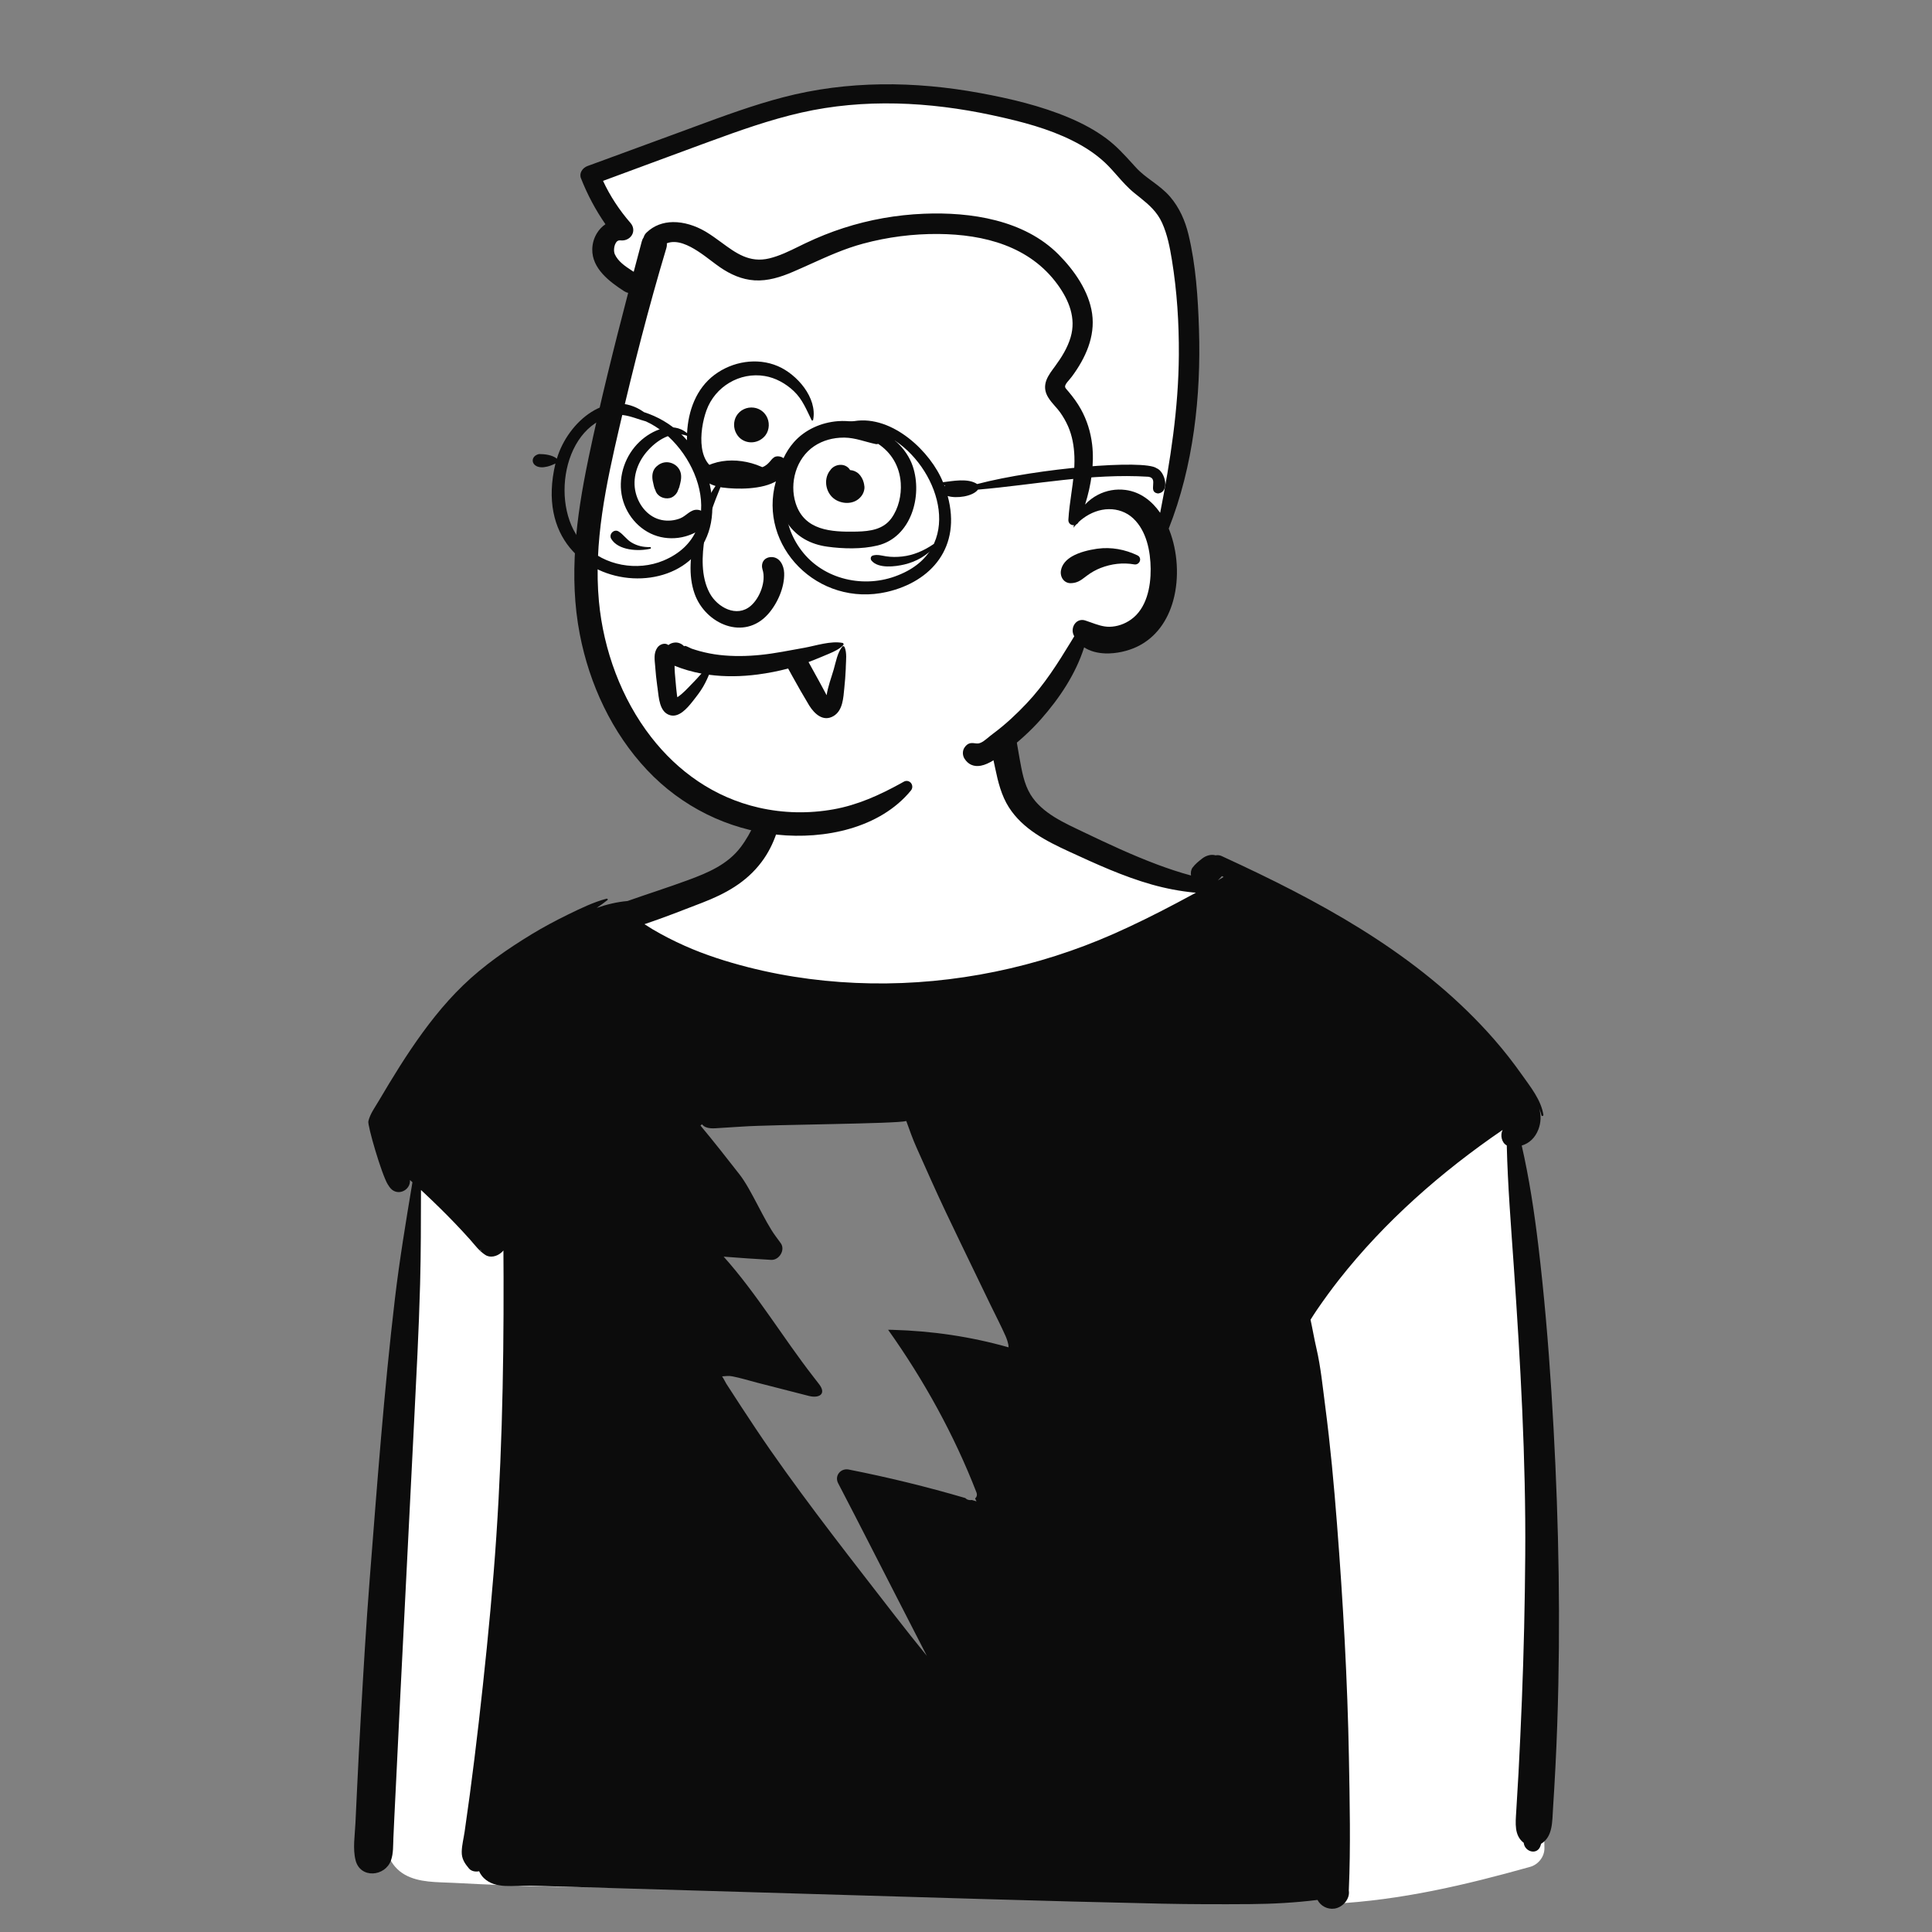 <svg width="100" height="100" viewBox="0 0 100 100" fill="none" xmlns="http://www.w3.org/2000/svg">
<rect x="0" y="0" width="100" height="100" fill="#808080" stroke="none"/>
<path fill-rule="evenodd" clip-rule="evenodd" d="M49.96 34.144C48.833 33.832 47.538 33.868 46.381 33.948C45.207 34.029 43.947 34.168 42.845 34.607C41.887 34.988 41.08 35.629 40.587 36.548C40.183 37.303 39.993 38.132 39.874 38.973C39.825 39.317 39.785 39.663 39.746 40.008L39.666 40.727C39.635 41.002 39.608 41.208 39.553 41.514C39.402 42.362 39.191 43.071 38.721 43.688C37.583 45.182 35.724 45.682 34.033 46.319C32.951 46.727 32.094 47.461 31.857 48.64C31.628 49.778 22.909 59.323 22.053 60.127L22.029 60.149C21.366 60.747 21.444 61.871 21.351 62.692C21.251 63.572 21.156 64.452 21.067 65.333C20.884 67.123 20.721 68.914 20.578 70.708C20.02 77.721 19.767 84.758 19.82 91.793L19.824 92.191C19.832 93.084 19.825 93.98 19.865 94.872C19.904 95.73 20.163 96.587 20.957 97.035C21.693 97.45 22.623 97.413 23.445 97.455L23.494 97.457C24.377 97.506 25.259 97.545 26.142 97.578C29.73 97.711 33.322 97.725 36.912 97.709C44.034 97.676 51.164 97.519 58.28 97.918C60.093 98.02 65.876 97.402 67.684 97.578C69.413 97.746 67.93 98.594 68.997 98.538C72.509 98.355 75.839 97.571 79.203 96.627C79.623 96.509 79.945 96.101 79.939 95.66C79.877 90.816 79.74 85.974 79.527 81.134C79.337 76.823 79.086 72.515 78.775 68.211C78.639 66.341 78.493 64.471 78.335 62.602L78.266 61.801C78.177 60.768 78.126 59.716 77.923 58.697C77.722 57.69 77.266 56.816 76.606 56.036C76.013 55.336 69.301 49.854 67.684 48.816C66.137 47.822 64.512 46.984 62.924 46.064C62.263 45.681 61.628 45.818 61.064 45.348C60.766 45.1 56.447 43.43 55.282 42.879L55.248 42.863C54.356 42.435 53.535 41.971 52.919 41.231C52.713 40.983 52.308 39.419 52.307 38.92C52.305 38.028 52.373 37.088 52.104 36.224C51.782 35.191 51.007 34.434 49.96 34.144ZM48.05 57.147L54.95 70.591H50.463L53.68 78.06H46.616L49.122 88.523L34.792 70.591H40.169L34.792 63.53H38.522L34.792 57.551L48.05 57.147Z" fill="white"/>
<path fill-rule="evenodd" clip-rule="evenodd" d="M24.868 64.706C24.884 64.722 24.901 64.738 24.917 64.755C24.898 64.729 24.882 64.702 24.868 64.675V64.706ZM38.279 60.79C38.899 61.582 39.555 63.194 40.157 64C40.243 64.116 40.328 64.232 40.412 64.348C40.662 64.698 40.328 65.233 39.917 65.211C39.096 65.167 38.276 65.106 37.456 65.044C39.141 66.922 40.54 69.255 42.087 71.245C42.192 71.378 42.295 71.513 42.398 71.647C42.79 72.158 42.397 72.389 41.862 72.252C41.751 72.223 41.641 72.195 41.53 72.167C40.752 71.967 39.974 71.768 39.196 71.569C38.766 71.458 38.333 71.321 37.897 71.237C37.718 71.202 37.546 71.231 37.376 71.24C37.458 71.364 37.572 71.588 37.594 71.622C37.848 72.018 38.104 72.413 38.362 72.805C38.863 73.569 39.367 74.331 39.89 75.081C41.928 78.002 44.126 80.79 46.304 83.605C46.853 84.313 47.409 85.013 47.974 85.707C47.971 85.703 47.97 85.699 47.967 85.695C47.458 84.703 46.949 83.712 46.44 82.721C45.472 80.837 44.514 78.947 43.536 77.068C43.486 76.97 43.434 76.873 43.383 76.774C43.18 76.385 43.513 75.981 43.93 76.063C45.964 76.464 47.977 76.956 49.966 77.539C50.055 77.635 50.187 77.662 50.304 77.639C50.384 77.663 50.465 77.686 50.544 77.711C50.52 77.66 50.495 77.611 50.471 77.561C50.552 77.49 50.592 77.381 50.54 77.244C49.395 74.29 47.826 71.439 45.968 68.828C46.042 68.829 46.117 68.83 46.192 68.832C48.232 68.888 50.234 69.18 52.201 69.737C52.21 69.555 52.1 69.273 52.041 69.138C51.802 68.602 51.529 68.079 51.273 67.551C50.75 66.467 50.227 65.384 49.703 64.3C49.192 63.242 48.684 62.18 48.203 61.106C47.951 60.543 47.698 59.979 47.447 59.415C47.241 58.956 47.079 58.494 46.909 58.024C46.409 58.171 39.991 58.203 38.431 58.311C38.049 58.338 37.666 58.362 37.282 58.383C36.977 58.401 36.547 58.468 36.336 58.192L36.257 58.259C36.949 59.088 37.614 59.94 38.279 60.79ZM63.337 45.391C63.305 45.377 63.274 45.362 63.243 45.348C63.227 45.371 63.208 45.392 63.188 45.413C63.137 45.464 63.088 45.519 63.036 45.57C63.136 45.511 63.237 45.451 63.337 45.391ZM18.484 92.538C18.541 91.316 18.606 90.093 18.675 88.871C18.811 86.482 18.951 84.092 19.138 81.706C19.518 76.872 19.872 72.039 20.441 67.221C20.68 65.202 21.014 63.198 21.348 61.193C21.306 61.154 21.262 61.116 21.219 61.078C21.265 61.627 20.521 61.974 20.152 61.427C20.124 61.386 20.097 61.345 20.07 61.302C19.751 60.785 19.014 58.25 19.066 58.035C19.158 57.648 19.415 57.305 19.615 56.964C19.79 56.666 19.967 56.368 20.147 56.073C20.505 55.481 20.874 54.896 21.26 54.323C22.061 53.137 22.937 51.998 23.968 51.002C25.036 49.97 26.261 49.122 27.526 48.352C28.135 47.983 28.762 47.648 29.401 47.336C30.032 47.029 30.722 46.69 31.401 46.515C31.44 46.505 31.479 46.559 31.444 46.587C31.264 46.73 31.075 46.864 30.883 46.993C31.403 46.813 31.939 46.683 32.479 46.637C33.524 46.269 34.583 45.933 35.623 45.55C36.647 45.172 37.655 44.748 38.335 43.853C38.916 43.089 39.283 42.154 39.566 41.242C39.876 40.238 39.999 39.195 40.286 38.189C40.309 38.107 40.442 38.098 40.46 38.189C40.664 39.244 40.655 40.43 40.539 41.496C40.416 42.613 40.102 43.71 39.417 44.618C38.623 45.675 37.544 46.263 36.331 46.731C35.352 47.111 34.361 47.497 33.358 47.836C33.489 47.921 33.622 48.007 33.758 48.088C34.302 48.411 34.867 48.698 35.445 48.956C36.5 49.426 37.611 49.779 38.729 50.065C40.81 50.595 42.943 50.864 45.088 50.899C49.38 50.971 53.72 50.071 57.646 48.335C58.751 47.846 59.831 47.308 60.899 46.743C61.233 46.567 61.568 46.389 61.902 46.206C61.874 46.205 61.846 46.202 61.818 46.2C61.073 46.129 60.336 45.986 59.615 45.783C58.138 45.366 56.723 44.716 55.332 44.075C54.153 43.533 52.939 42.914 52.218 41.784C51.833 41.179 51.657 40.469 51.513 39.774C51.353 39.001 51.164 38.224 51.048 37.443C51.007 37.169 51.068 36.8 51.361 36.67C51.479 36.619 51.575 36.577 51.707 36.577C51.998 36.577 52.296 36.789 52.366 37.079C52.538 37.803 52.642 38.547 52.777 39.279C52.894 39.911 53 40.571 53.341 41.127C53.938 42.102 55.107 42.6 56.094 43.074C57.347 43.675 58.599 44.26 59.9 44.748C60.473 44.962 61.056 45.157 61.647 45.316C61.624 45.171 61.644 45.018 61.729 44.904C61.872 44.714 62.034 44.588 62.217 44.443C62.417 44.285 62.685 44.203 62.921 44.273C62.921 44.273 62.922 44.273 62.922 44.273C63.017 44.252 63.123 44.26 63.232 44.309C63.569 44.464 63.906 44.62 64.242 44.779C69.08 47.055 73.78 49.73 77.34 53.803C77.854 54.39 78.334 55.008 78.784 55.644C79.222 56.263 79.764 56.934 79.885 57.7C79.895 57.764 79.802 57.794 79.786 57.728C79.757 57.61 79.719 57.494 79.671 57.382C79.771 57.731 79.765 58.102 79.624 58.466C79.457 58.896 79.151 59.18 78.764 59.294C79.153 60.996 79.413 62.721 79.623 64.465C79.924 66.977 80.138 69.496 80.299 72.021C80.621 77.061 80.764 82.125 80.66 87.174C80.631 88.601 80.582 90.028 80.509 91.454C80.472 92.167 80.432 92.879 80.385 93.592C80.34 94.294 80.377 95.066 79.766 95.436C79.758 95.464 79.75 95.491 79.742 95.518C79.594 96.036 78.932 95.87 78.87 95.4C78.869 95.395 78.868 95.389 78.868 95.384C78.368 95.003 78.443 94.367 78.48 93.757C78.519 93.098 78.561 92.441 78.597 91.783C78.664 90.521 78.721 89.259 78.772 87.997C78.872 85.5 78.928 83 78.946 80.502C78.983 75.504 78.695 70.514 78.353 65.531C78.209 63.446 78.041 61.371 77.99 59.287C77.723 59.148 77.641 58.752 77.775 58.485C74.606 60.648 71.666 63.233 69.305 66.238C68.911 66.74 68.535 67.257 68.174 67.783C68.057 67.954 67.945 68.132 67.833 68.309C67.942 68.805 68.026 69.309 68.137 69.785C68.365 70.768 68.462 71.787 68.593 72.785C68.859 74.813 69.046 76.859 69.204 78.898C69.516 82.924 69.747 86.949 69.82 90.987C69.861 93.27 69.914 95.568 69.814 97.851C69.888 98.297 69.487 98.733 69.066 98.79C68.698 98.839 68.355 98.648 68.193 98.34C67.046 98.482 65.869 98.548 64.729 98.556C63.194 98.567 61.658 98.566 60.122 98.533C57.05 98.466 53.98 98.387 50.908 98.295C44.766 98.114 38.624 97.932 32.481 97.75C30.778 97.7 29.075 97.649 27.371 97.599C26.603 97.576 25.645 97.798 25.04 97.205C24.936 97.102 24.855 96.982 24.799 96.854C24.617 96.899 24.395 96.855 24.276 96.715C24.054 96.452 23.89 96.209 23.899 95.845C23.906 95.504 24 95.145 24.049 94.808C24.141 94.174 24.23 93.541 24.315 92.907C24.482 91.653 24.637 90.398 24.781 89.143C25.074 86.575 25.341 84.001 25.549 81.424C25.962 76.33 26.078 71.208 26.064 66.097C26.062 65.64 26.06 65.183 26.057 64.726C26.038 64.75 26.017 64.773 25.994 64.792C25.976 64.808 25.957 64.824 25.939 64.841C25.724 65.029 25.367 65.127 25.11 64.948C24.793 64.743 24.575 64.436 24.329 64.159C24.07 63.867 23.803 63.584 23.534 63.302C23.012 62.757 22.473 62.234 21.923 61.717C21.878 61.676 21.834 61.634 21.79 61.594C21.786 63.221 21.788 64.847 21.744 66.472C21.679 68.888 21.548 71.3 21.428 73.712C21.19 78.488 20.943 83.263 20.706 88.038C20.64 89.371 20.577 90.705 20.511 92.038C20.477 92.705 20.444 93.372 20.412 94.039C20.396 94.399 20.379 94.761 20.362 95.122C20.344 95.509 20.368 95.924 20.237 96.292C19.939 97.134 18.653 97.253 18.406 96.292C18.25 95.689 18.369 94.991 18.397 94.372C18.426 93.761 18.454 93.149 18.484 92.538Z" fill="#0C0C0C"/>
<path fill-rule="evenodd" clip-rule="evenodd" d="M41.328 42.741C43.189 42.752 44.771 42.223 45.978 41.349C47.485 40.812 49.302 39.983 50.405 39.113C50.836 39.223 51.351 38.766 51.68 38.524C53.729 36.994 55.337 34.754 55.813 32.511C56.548 33.44 57.595 33.478 58.598 33.017C60.699 31.824 60.621 29.314 59.864 27.438C61.455 23.868 62.557 14.443 60.129 10.639C59.632 10.07 58.904 9.73 58.379 9.146C57.912 8.636 57.468 8.115 56.924 7.711C55.267 6.449 52.412 5.777 50.624 5.461C43.162 3.847 37.428 6.748 30.669 9.195C31.058 10.168 31.596 11.056 32.213 11.883C30.535 12.51 31.305 13.919 32.607 14.633L33.382 14.256C32.174 18.58 29.393 29.334 30.593 32.787C31.55 38.175 35.749 42.78 41.328 42.741Z" fill="white"/>
<path fill-rule="evenodd" clip-rule="evenodd" d="M40.25 43.205C42.667 43.453 45.538 42.881 47.149 40.917C47.197 40.858 47.218 40.792 47.22 40.728C47.221 40.656 47.197 40.587 47.156 40.533C47.112 40.477 47.05 40.438 46.979 40.425C46.919 40.414 46.851 40.421 46.781 40.46L46.633 40.543C45.532 41.151 44.389 41.669 43.142 41.891C41.858 42.12 40.551 42.094 39.278 41.804C36.96 41.276 35.084 39.928 33.703 38.151C32.162 36.168 31.237 33.65 31.001 31.133C30.715 28.081 31.378 25.049 32.064 22.095C32.785 18.991 33.573 15.902 34.488 12.85C34.516 12.758 34.523 12.672 34.515 12.593C34.785 12.487 35.072 12.517 35.358 12.613C35.881 12.79 36.401 13.187 36.835 13.516C36.992 13.635 37.139 13.745 37.27 13.835C37.808 14.204 38.397 14.469 39.055 14.511C39.739 14.554 40.41 14.341 41.031 14.075C41.347 13.94 41.657 13.799 41.967 13.66C42.848 13.262 43.718 12.868 44.67 12.612C45.945 12.268 47.261 12.099 48.581 12.111C50.937 12.133 53.3 12.74 54.745 14.733C55.33 15.541 55.711 16.469 55.413 17.465C55.252 18.008 54.946 18.5 54.613 18.952L54.499 19.107C54.316 19.355 54.157 19.602 54.109 19.866C54.069 20.087 54.1 20.32 54.258 20.576C54.357 20.737 54.483 20.882 54.61 21.026C54.702 21.13 54.794 21.233 54.873 21.345C55.032 21.57 55.173 21.812 55.283 22.065C55.5 22.56 55.591 23.092 55.611 23.629C55.634 24.277 55.543 24.911 55.453 25.545C55.389 25.995 55.325 26.445 55.299 26.901C55.294 26.981 55.319 27.04 55.353 27.084C55.394 27.138 55.455 27.172 55.524 27.181C55.545 27.184 55.567 27.184 55.589 27.182C55.578 27.226 55.569 27.27 55.56 27.314C55.604 27.258 55.651 27.203 55.7 27.151C55.703 27.149 55.706 27.148 55.709 27.146C55.76 27.118 55.803 27.076 55.83 27.021C55.899 26.956 55.973 26.895 56.05 26.837C56.452 26.537 56.922 26.359 57.393 26.354C57.847 26.348 58.302 26.502 58.652 26.829C59.347 27.478 59.551 28.538 59.558 29.448C59.566 30.376 59.351 31.491 58.541 32.067C58.217 32.299 57.82 32.438 57.421 32.442C57.089 32.445 56.773 32.328 56.461 32.216C56.364 32.182 56.269 32.148 56.173 32.116C56.065 32.081 55.966 32.083 55.879 32.109C55.782 32.138 55.7 32.198 55.638 32.279C55.577 32.358 55.536 32.458 55.524 32.563C55.512 32.664 55.526 32.77 55.569 32.865C55.58 32.889 55.591 32.912 55.603 32.934L55.425 33.227C54.743 34.346 54.049 35.444 53.14 36.405C52.618 36.957 52.064 37.477 51.457 37.933L51.37 37.998C51.318 38.037 51.259 38.084 51.197 38.135C51.02 38.28 50.808 38.474 50.61 38.482C50.551 38.484 50.5 38.477 50.453 38.471C50.34 38.456 50.246 38.451 50.153 38.489C50.078 38.52 50 38.577 49.921 38.695C49.867 38.774 49.839 38.874 49.839 38.976C49.839 39.078 49.867 39.179 49.917 39.26C50.02 39.427 50.145 39.53 50.28 39.589C50.431 39.654 50.598 39.664 50.771 39.632C51.198 39.552 51.671 39.198 51.972 38.967L52.03 38.922C52.697 38.414 53.328 37.851 53.884 37.222C54.83 36.15 55.679 34.887 56.115 33.507C56.423 33.709 56.803 33.805 57.2 33.82C57.779 33.842 58.391 33.693 58.843 33.479C59.837 33.007 60.442 32.114 60.725 31.088C61.054 29.896 60.947 28.525 60.531 27.455C60.519 27.424 60.506 27.392 60.493 27.361C61.775 24.113 62.169 20.506 62.059 17.04C62.008 15.417 61.897 13.715 61.514 12.133C61.343 11.423 61.045 10.748 60.569 10.19C60.298 9.871 59.965 9.623 59.631 9.376C59.341 9.162 59.05 8.948 58.806 8.681L58.69 8.554C58.665 8.527 58.64 8.499 58.615 8.471C58.193 8.006 57.781 7.554 57.269 7.172C56.674 6.729 56.018 6.382 55.337 6.094C53.868 5.474 52.287 5.103 50.724 4.815C47.341 4.193 43.869 4.162 40.528 5.037C38.974 5.443 37.466 6 35.961 6.555C35.822 6.607 35.682 6.659 35.542 6.71C34.373 7.141 33.202 7.57 32.032 7.999C31.488 8.198 30.944 8.398 30.401 8.597C30.282 8.64 30.167 8.734 30.101 8.85C30.037 8.963 30.018 9.095 30.07 9.226C30.403 10.072 30.824 10.865 31.337 11.606C31.159 11.727 31.007 11.888 30.893 12.077C30.748 12.316 30.662 12.598 30.656 12.898C30.636 13.901 31.549 14.581 32.306 15.073C32.377 15.119 32.447 15.146 32.514 15.159C31.781 17.965 31.078 20.782 30.481 23.62L30.44 23.817C29.825 26.788 29.429 29.82 30.01 32.83C30.511 35.422 31.674 37.924 33.492 39.855C35.273 41.748 37.663 42.939 40.25 43.205ZM56.164 26.115C56.481 25.11 56.649 24.017 56.528 22.999C56.451 22.358 56.259 21.742 55.946 21.178C55.766 20.855 55.547 20.556 55.309 20.274L55.227 20.179C55.185 20.131 55.143 20.086 55.13 20.031C55.123 19.998 55.131 19.963 55.15 19.921C55.194 19.827 55.275 19.737 55.351 19.649C55.399 19.593 55.446 19.538 55.485 19.484C56.179 18.545 56.696 17.427 56.528 16.236C56.364 15.074 55.603 13.991 54.792 13.174C53.008 11.377 50.241 10.964 47.817 11.063C46.406 11.12 44.997 11.369 43.654 11.804C42.991 12.018 42.343 12.279 41.714 12.578L41.574 12.645C41.499 12.682 41.424 12.719 41.349 12.755C40.856 12.997 40.362 13.241 39.828 13.372C38.785 13.628 38.077 13.088 37.334 12.544C37.078 12.357 36.82 12.168 36.545 12.002L36.488 11.969C35.992 11.681 35.398 11.488 34.828 11.496C34.333 11.504 33.855 11.662 33.466 12.036C33.386 12.113 33.34 12.196 33.318 12.28C33.275 12.34 33.24 12.412 33.218 12.497C33.078 13.02 32.94 13.544 32.801 14.068L32.688 13.995C32.353 13.777 31.989 13.528 31.825 13.164C31.761 13.024 31.77 12.791 31.85 12.619C31.878 12.559 31.915 12.506 31.966 12.472C32.003 12.448 32.048 12.437 32.099 12.441C32.226 12.457 32.342 12.439 32.44 12.397C32.553 12.349 32.644 12.27 32.702 12.175C32.762 12.078 32.79 11.964 32.775 11.845C32.762 11.743 32.719 11.637 32.632 11.537C32.06 10.878 31.579 10.151 31.213 9.362L33.633 8.467C34.495 8.148 35.358 7.829 36.221 7.511L36.694 7.338C38.263 6.762 39.841 6.199 41.474 5.828C44.717 5.092 48.1 5.265 51.334 5.958L51.53 6.001C52.887 6.297 54.263 6.655 55.508 7.278C56.12 7.583 56.701 7.955 57.2 8.424C57.421 8.632 57.62 8.859 57.82 9.085C58.099 9.403 58.379 9.72 58.711 9.988L59.019 10.235C59.478 10.604 59.892 10.965 60.151 11.538C60.422 12.138 60.551 12.8 60.656 13.445C60.922 15.071 61.027 16.723 61.017 18.37C61 21.135 60.58 23.843 60.05 26.542C59.624 25.933 59.026 25.461 58.259 25.36C57.758 25.294 57.262 25.387 56.832 25.609C56.584 25.737 56.357 25.907 56.164 26.115ZM56.968 29.398C57.529 29.181 58.117 29.11 58.71 29.213C58.772 29.224 58.831 29.211 58.881 29.183C58.932 29.153 58.971 29.107 58.993 29.055C59.018 28.996 59.019 28.932 58.997 28.875C58.978 28.826 58.942 28.778 58.875 28.746C58.233 28.439 57.519 28.304 56.811 28.4L56.741 28.41C56.379 28.464 55.87 28.577 55.488 28.799C55.188 28.974 54.968 29.215 54.914 29.53C54.885 29.694 54.926 29.866 55.02 29.99C55.112 30.11 55.252 30.19 55.432 30.185C55.752 30.176 55.94 30.041 56.168 29.866C56.195 29.845 56.223 29.823 56.253 29.801C56.472 29.637 56.712 29.497 56.968 29.398Z" fill="#0C0C0C"/>
<path fill-rule="evenodd" clip-rule="evenodd" d="M43.613 33.278C43.005 33.16 42.248 33.416 41.641 33.528L41.596 33.536C40.861 33.665 40.127 33.82 39.383 33.896C38.673 33.969 37.948 33.982 37.238 33.9C36.897 33.861 36.559 33.794 36.227 33.705C36.086 33.666 35.945 33.623 35.806 33.576L35.791 33.57C35.689 33.528 35.413 33.369 35.416 33.457C35.338 33.368 35.232 33.304 35.114 33.273C34.949 33.23 34.736 33.271 34.598 33.388C34.417 33.245 34.147 33.348 34.026 33.519C33.819 33.812 33.886 34.156 33.913 34.496L33.915 34.526C33.938 34.846 33.973 35.165 34.016 35.483L34.035 35.619C34.102 36.09 34.12 36.866 34.69 37.021C35.141 37.143 35.554 36.679 35.845 36.31L36.004 36.106C36.192 35.867 36.363 35.621 36.501 35.349C36.564 35.225 36.625 35.099 36.677 34.97C36.684 34.954 36.689 34.939 36.694 34.925C37.53 35.037 38.386 35.021 39.225 34.911C39.755 34.841 40.278 34.739 40.794 34.603L41.026 35.024C41.298 35.514 41.574 36.002 41.864 36.481L41.886 36.518C42.157 36.95 42.612 37.382 43.149 37.059C43.63 36.769 43.65 36.11 43.701 35.619C43.735 35.291 43.762 34.96 43.776 34.63L43.78 34.488C43.789 34.168 43.841 33.797 43.718 33.498C43.7 33.454 43.637 33.42 43.6 33.466C43.343 33.779 43.265 34.264 43.154 34.647C43.03 35.074 42.851 35.54 42.787 35.983L42.769 35.952C42.706 35.831 42.641 35.712 42.576 35.592L42.382 35.234C42.207 34.911 42.029 34.589 41.85 34.268C42.055 34.191 42.258 34.109 42.46 34.025L42.918 33.833C43.18 33.722 43.447 33.597 43.644 33.396C43.679 33.361 43.667 33.288 43.613 33.278ZM34.915 34.46C35.367 34.643 35.834 34.776 36.31 34.864C36.279 34.895 36.248 34.927 36.22 34.96C36.108 35.09 35.989 35.214 35.87 35.337L35.798 35.411C35.615 35.599 35.34 35.908 35.059 36.088L35.044 36.007C35.042 35.993 35.04 35.98 35.039 35.971L35.009 35.704C35.004 35.66 34.999 35.615 34.995 35.571C34.971 35.33 34.952 35.089 34.931 34.848C34.921 34.721 34.918 34.59 34.915 34.46ZM40.261 18.951C39.185 18.491 37.908 18.708 36.981 19.402C36.033 20.113 35.618 21.268 35.563 22.421C34.813 21.781 33.733 22.265 33.102 22.866C32.373 23.558 32.004 24.604 32.174 25.596C32.343 26.585 33.059 27.457 34.026 27.751C34.489 27.892 35.005 27.895 35.471 27.764C35.629 27.72 35.823 27.651 36.002 27.555C35.992 27.596 35.982 27.637 35.972 27.678C35.739 28.662 35.608 29.768 35.956 30.741C36.517 32.304 38.508 33.18 39.75 31.792C40.238 31.247 40.618 30.394 40.588 29.651C40.573 29.261 40.352 28.809 39.895 28.835C39.541 28.856 39.373 29.152 39.464 29.466L39.47 29.484C39.661 30.083 39.334 30.949 38.859 31.358C38.132 31.985 37.133 31.439 36.735 30.704C36.271 29.847 36.328 28.749 36.476 27.817C36.621 26.901 36.946 26.064 37.291 25.218C37.327 25.224 37.364 25.23 37.402 25.235C38.088 25.328 39.482 25.363 40.239 24.867C40.158 25.633 40.317 26.422 40.753 27.072C41.238 27.795 41.969 28.178 42.819 28.295C43.645 28.409 44.603 28.432 45.418 28.236C47.155 27.819 47.767 25.674 47.242 24.126C46.931 23.21 46.065 22.387 45.101 22.178C44.604 21.852 43.938 21.755 43.365 21.8C42.509 21.866 41.666 22.236 41.093 22.886C40.874 23.134 40.694 23.415 40.555 23.715C40.509 23.679 40.454 23.651 40.393 23.637C40.297 23.614 40.213 23.609 40.119 23.642C40.073 23.659 40.005 23.717 39.965 23.755L39.872 23.864C39.759 23.996 39.651 24.107 39.449 24.189C38.886 24.419 38.122 24.468 37.524 24.421C35.998 24.302 36.19 22.279 36.566 21.241C37.011 20.01 38.288 19.244 39.586 19.463C40.144 19.556 40.676 19.854 41.085 20.242C41.541 20.675 41.736 21.199 42.009 21.747C42.026 21.78 42.081 21.773 42.088 21.737C42.313 20.58 41.247 19.372 40.261 18.951ZM48.391 28.276C48.437 28.222 48.376 28.126 48.309 28.171C47.823 28.502 47.282 28.741 46.694 28.805C46.418 28.835 46.139 28.837 45.864 28.795C45.63 28.759 45.418 28.687 45.184 28.752C45.06 28.786 45.037 28.931 45.113 29.021C45.467 29.442 46.337 29.33 46.812 29.217C47.425 29.071 47.981 28.757 48.391 28.276ZM32.019 27.508C31.781 27.36 31.496 27.653 31.637 27.89C32 28.497 33.051 28.547 33.661 28.402C33.709 28.39 33.698 28.315 33.65 28.317C33.299 28.325 32.982 28.258 32.68 28.075C32.422 27.919 32.269 27.662 32.019 27.508ZM43.673 22.651L43.721 22.651C44.279 22.66 44.789 22.873 45.327 22.985C45.371 22.994 45.416 22.99 45.456 22.975C46.11 23.412 46.561 24.098 46.623 25.002C46.665 25.627 46.512 26.309 46.141 26.823C45.718 27.407 45.037 27.497 44.366 27.515L44.298 27.516C43.03 27.541 41.636 27.466 41.184 26.048C40.849 24.999 41.206 23.725 42.138 23.096C42.59 22.791 43.131 22.65 43.673 22.651ZM33.459 23.403L33.496 23.36C33.993 22.789 34.782 22.269 35.559 22.557L35.557 22.653C35.556 22.669 35.556 22.685 35.556 22.701C35.559 23.803 35.986 24.832 37.035 25.155C36.754 25.557 36.527 26.003 36.346 26.465C36.282 26.424 36.205 26.397 36.114 26.388C35.745 26.35 35.533 26.698 35.213 26.827C34.913 26.948 34.573 26.98 34.256 26.917C33.564 26.78 33.078 26.183 32.908 25.52C32.715 24.77 32.969 23.985 33.459 23.403ZM44.001 24.331C43.77 23.941 43.2 23.997 42.972 24.341L42.961 24.358L42.959 24.355C42.578 24.848 42.762 25.627 43.314 25.904C43.757 26.127 44.321 26.068 44.615 25.636C44.681 25.539 44.724 25.424 44.739 25.309C44.75 25.23 44.744 25.152 44.726 25.074L44.731 25.092C44.722 25.053 44.708 24.991 44.705 24.976C44.666 24.817 44.572 24.646 44.455 24.531C44.335 24.413 44.168 24.34 44.001 24.331ZM34.51 23.925C34.306 23.925 34.124 24.011 33.977 24.147C33.767 24.34 33.737 24.618 33.783 24.881C33.797 24.962 33.816 25.04 33.836 25.119L33.853 25.19C33.856 25.202 33.859 25.214 33.863 25.226C33.875 25.275 33.895 25.32 33.919 25.363C34.007 25.689 34.361 25.85 34.673 25.779C34.82 25.746 34.967 25.624 35.041 25.496C35.066 25.454 35.083 25.412 35.096 25.37L35.156 25.226C35.168 25.191 35.175 25.154 35.184 25.119C35.204 25.04 35.224 24.962 35.238 24.881C35.286 24.609 35.248 24.351 35.044 24.147C34.907 24.01 34.704 23.925 34.51 23.925ZM39.016 21.1C38.661 21.052 38.299 21.217 38.116 21.531C37.956 21.804 37.957 22.171 38.116 22.443L38.129 22.466C38.422 22.968 39.104 23.033 39.515 22.645L39.535 22.626C39.798 22.377 39.858 21.963 39.721 21.639C39.596 21.343 39.334 21.142 39.016 21.1Z" fill="#0C0C0C"/>
<path fill-rule="evenodd" clip-rule="evenodd" d="M30.266 28.226C31.284 29.279 32.984 29.581 34.339 29.016C37.817 27.563 36.114 23.028 33.432 21.811C33.097 21.727 32.649 21.529 32.241 21.484C32.204 21.466 32.124 21.518 32.026 21.468C29.069 21.799 28.395 26.392 30.266 28.226ZM41.485 28.496C42.627 30.011 44.75 30.478 46.485 29.774C49.912 28.424 48.696 24.403 46.352 22.827C41.399 20.965 39.354 25.702 41.485 28.496ZM48.914 25.139C48.917 25.137 48.92 25.136 48.923 25.135C48.905 25.127 48.887 25.119 48.869 25.111C48.875 25.126 48.881 25.141 48.887 25.157C48.896 25.15 48.904 25.143 48.914 25.139ZM27.909 23.501C28.188 23.501 28.592 23.547 28.823 23.741C29.394 21.816 31.501 20.034 33.333 21.333C34.776 21.797 35.847 22.827 36.455 24.195C37.553 23.543 39.278 23.821 40.229 24.685C40.852 22.625 42.386 21.904 44.211 21.797C46.203 21.471 48.189 23.406 48.809 24.959C49.324 24.9 50.094 24.736 50.578 25.054C53.724 24.229 59.223 23.774 59.862 24.233C60.318 24.408 60.568 25.484 59.932 25.542C59.377 25.463 59.996 24.753 59.437 24.676C56.458 24.491 53.566 25.091 50.619 25.343C50.356 25.697 49.505 25.816 49.052 25.673C49.766 28.307 48.224 30.099 45.913 30.636C42.335 31.458 39.222 28.256 40.157 24.926C39.074 24.386 37.827 24.409 36.646 24.694C38.619 31.958 26.924 31.632 28.75 23.99C27.535 24.595 27.271 23.623 27.909 23.501Z" fill="#0C0C0C"/>
</svg>
